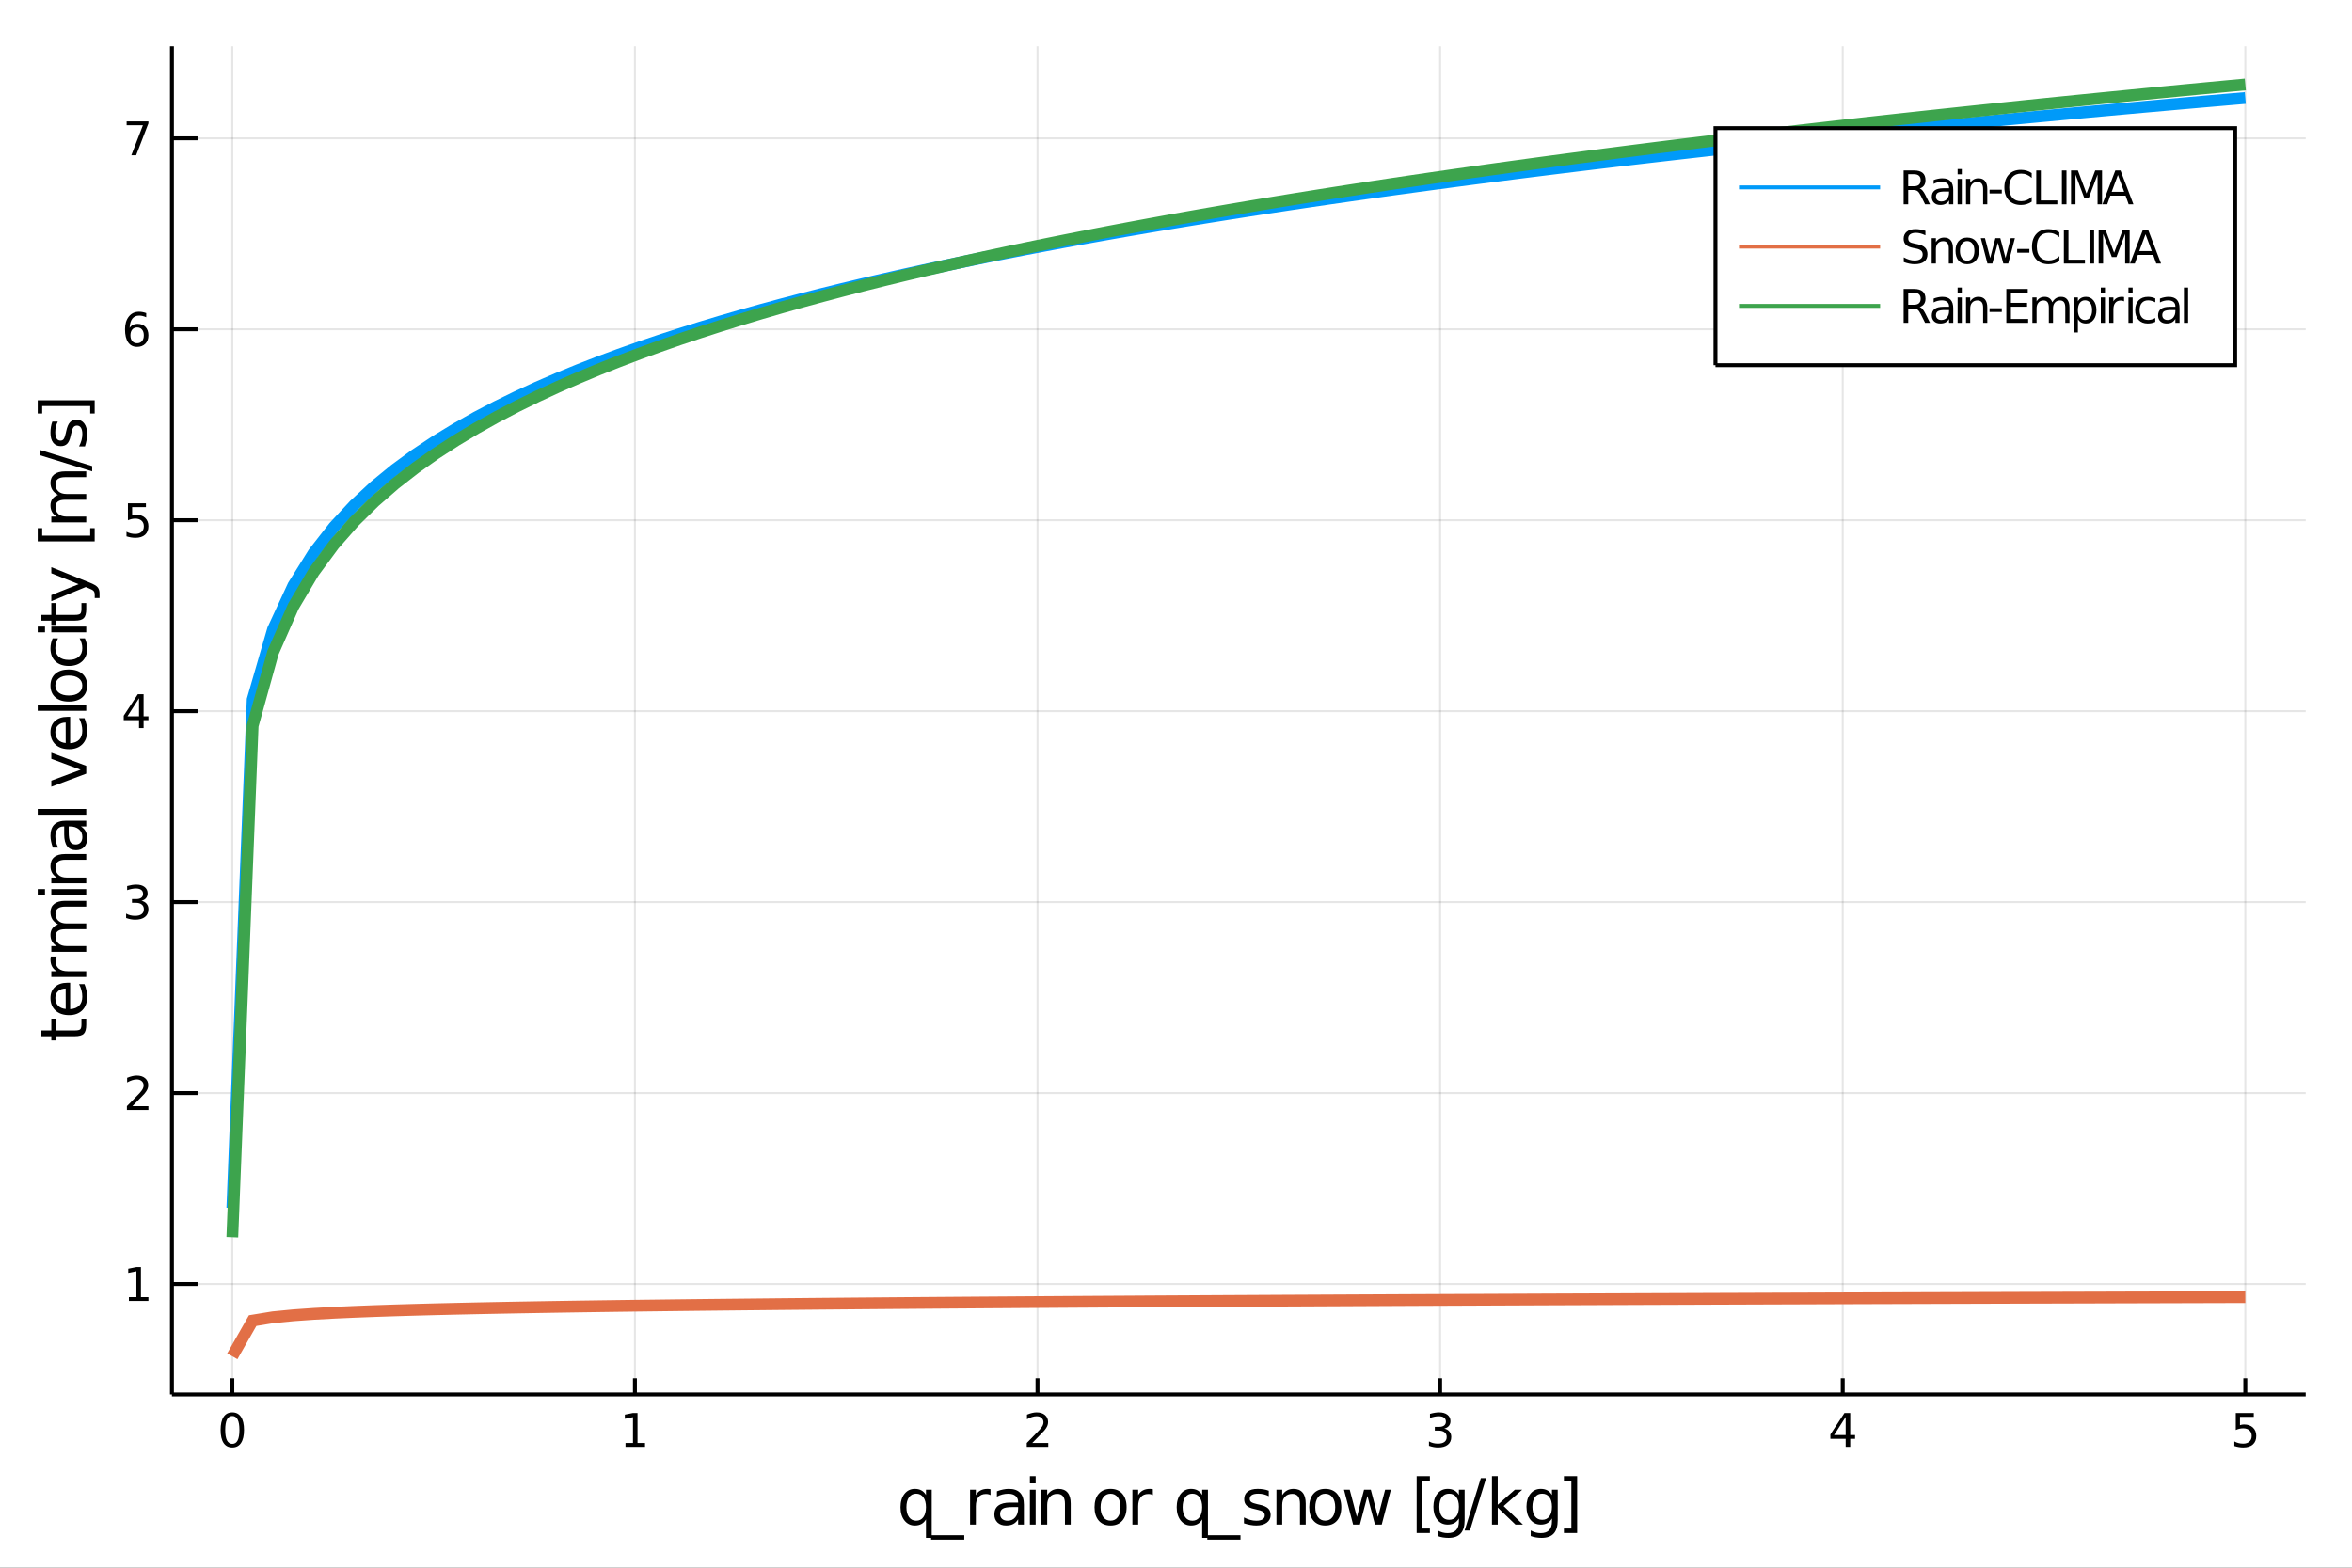 <?xml version="1.0" encoding="utf-8"?>
<svg xmlns="http://www.w3.org/2000/svg" xmlns:xlink="http://www.w3.org/1999/xlink" width="600" height="400" viewBox="0 0 2400 1600">
<rect x="0" y="0" width="2400" height="1600" fill="#333333" stroke="none"/>
<defs>
  <clipPath id="clip720">
    <rect x="0" y="0" width="2400" height="1600"/>
  </clipPath>
</defs>
<path clip-path="url(#clip720)" d="
M0 1600 L2400 1600 L2400 0 L0 0  Z
  " fill="#ffffff" fill-rule="evenodd" fill-opacity="1"/>
<defs>
  <clipPath id="clip721">
    <rect x="480" y="0" width="1681" height="1600"/>
  </clipPath>
</defs>
<path clip-path="url(#clip720)" d="
M175.445 1423.18 L2352.76 1423.18 L2352.76 47.244 L175.445 47.244  Z
  " fill="#ffffff" fill-rule="evenodd" fill-opacity="1"/>
<defs>
  <clipPath id="clip722">
    <rect x="175" y="47" width="2178" height="1377"/>
  </clipPath>
</defs>
<polyline clip-path="url(#clip722)" style="stroke:#000000; stroke-width:2; stroke-opacity:0.1; fill:none" points="
  237.063,1423.18 237.063,47.244 
  "/>
<polyline clip-path="url(#clip722)" style="stroke:#000000; stroke-width:2; stroke-opacity:0.1; fill:none" points="
  647.877,1423.18 647.877,47.244 
  "/>
<polyline clip-path="url(#clip722)" style="stroke:#000000; stroke-width:2; stroke-opacity:0.1; fill:none" points="
  1058.69,1423.18 1058.69,47.244 
  "/>
<polyline clip-path="url(#clip722)" style="stroke:#000000; stroke-width:2; stroke-opacity:0.1; fill:none" points="
  1469.51,1423.18 1469.51,47.244 
  "/>
<polyline clip-path="url(#clip722)" style="stroke:#000000; stroke-width:2; stroke-opacity:0.1; fill:none" points="
  1880.32,1423.18 1880.32,47.244 
  "/>
<polyline clip-path="url(#clip722)" style="stroke:#000000; stroke-width:2; stroke-opacity:0.1; fill:none" points="
  2291.13,1423.18 2291.13,47.244 
  "/>
<polyline clip-path="url(#clip722)" style="stroke:#000000; stroke-width:2; stroke-opacity:0.1; fill:none" points="
  175.445,1310.47 2352.76,1310.47 
  "/>
<polyline clip-path="url(#clip722)" style="stroke:#000000; stroke-width:2; stroke-opacity:0.1; fill:none" points="
  175.445,1115.59 2352.76,1115.59 
  "/>
<polyline clip-path="url(#clip722)" style="stroke:#000000; stroke-width:2; stroke-opacity:0.1; fill:none" points="
  175.445,920.705 2352.76,920.705 
  "/>
<polyline clip-path="url(#clip722)" style="stroke:#000000; stroke-width:2; stroke-opacity:0.1; fill:none" points="
  175.445,725.821 2352.76,725.821 
  "/>
<polyline clip-path="url(#clip722)" style="stroke:#000000; stroke-width:2; stroke-opacity:0.1; fill:none" points="
  175.445,530.937 2352.76,530.937 
  "/>
<polyline clip-path="url(#clip722)" style="stroke:#000000; stroke-width:2; stroke-opacity:0.1; fill:none" points="
  175.445,336.053 2352.76,336.053 
  "/>
<polyline clip-path="url(#clip722)" style="stroke:#000000; stroke-width:2; stroke-opacity:0.1; fill:none" points="
  175.445,141.169 2352.76,141.169 
  "/>
<polyline clip-path="url(#clip720)" style="stroke:#000000; stroke-width:4; stroke-opacity:1; fill:none" points="
  175.445,1423.18 2352.76,1423.18 
  "/>
<polyline clip-path="url(#clip720)" style="stroke:#000000; stroke-width:4; stroke-opacity:1; fill:none" points="
  175.445,1423.18 175.445,47.244 
  "/>
<polyline clip-path="url(#clip720)" style="stroke:#000000; stroke-width:4; stroke-opacity:1; fill:none" points="
  237.063,1423.18 237.063,1406.67 
  "/>
<polyline clip-path="url(#clip720)" style="stroke:#000000; stroke-width:4; stroke-opacity:1; fill:none" points="
  647.877,1423.18 647.877,1406.67 
  "/>
<polyline clip-path="url(#clip720)" style="stroke:#000000; stroke-width:4; stroke-opacity:1; fill:none" points="
  1058.69,1423.18 1058.69,1406.67 
  "/>
<polyline clip-path="url(#clip720)" style="stroke:#000000; stroke-width:4; stroke-opacity:1; fill:none" points="
  1469.51,1423.18 1469.51,1406.67 
  "/>
<polyline clip-path="url(#clip720)" style="stroke:#000000; stroke-width:4; stroke-opacity:1; fill:none" points="
  1880.32,1423.18 1880.32,1406.67 
  "/>
<polyline clip-path="url(#clip720)" style="stroke:#000000; stroke-width:4; stroke-opacity:1; fill:none" points="
  2291.13,1423.18 2291.13,1406.67 
  "/>
<polyline clip-path="url(#clip720)" style="stroke:#000000; stroke-width:4; stroke-opacity:1; fill:none" points="
  175.445,1310.47 201.573,1310.47 
  "/>
<polyline clip-path="url(#clip720)" style="stroke:#000000; stroke-width:4; stroke-opacity:1; fill:none" points="
  175.445,1115.59 201.573,1115.59 
  "/>
<polyline clip-path="url(#clip720)" style="stroke:#000000; stroke-width:4; stroke-opacity:1; fill:none" points="
  175.445,920.705 201.573,920.705 
  "/>
<polyline clip-path="url(#clip720)" style="stroke:#000000; stroke-width:4; stroke-opacity:1; fill:none" points="
  175.445,725.821 201.573,725.821 
  "/>
<polyline clip-path="url(#clip720)" style="stroke:#000000; stroke-width:4; stroke-opacity:1; fill:none" points="
  175.445,530.937 201.573,530.937 
  "/>
<polyline clip-path="url(#clip720)" style="stroke:#000000; stroke-width:4; stroke-opacity:1; fill:none" points="
  175.445,336.053 201.573,336.053 
  "/>
<polyline clip-path="url(#clip720)" style="stroke:#000000; stroke-width:4; stroke-opacity:1; fill:none" points="
  175.445,141.169 201.573,141.169 
  "/>
<path clip-path="url(#clip720)" d="M 0 0 M237.063 1445.17 Q233.452 1445.17 231.623 1448.74 Q229.818 1452.28 229.818 1459.41 Q229.818 1466.51 231.623 1470.08 Q233.452 1473.62 237.063 1473.62 Q240.697 1473.62 242.503 1470.08 Q244.332 1466.51 244.332 1459.41 Q244.332 1452.28 242.503 1448.74 Q240.697 1445.17 237.063 1445.17 M237.063 1441.47 Q242.873 1441.47 245.929 1446.07 Q249.007 1450.66 249.007 1459.41 Q249.007 1468.13 245.929 1472.74 Q242.873 1477.32 237.063 1477.32 Q231.253 1477.32 228.174 1472.74 Q225.119 1468.13 225.119 1459.41 Q225.119 1450.66 228.174 1446.07 Q231.253 1441.47 237.063 1441.47 Z" fill="#000000" fill-rule="evenodd" fill-opacity="1" /><path clip-path="url(#clip720)" d="M 0 0 M638.259 1472.72 L645.898 1472.72 L645.898 1446.35 L637.588 1448.02 L637.588 1443.76 L645.852 1442.09 L650.528 1442.09 L650.528 1472.72 L658.167 1472.72 L658.167 1476.65 L638.259 1476.65 L638.259 1472.72 Z" fill="#000000" fill-rule="evenodd" fill-opacity="1" /><path clip-path="url(#clip720)" d="M 0 0 M1053.34 1472.72 L1069.66 1472.72 L1069.66 1476.65 L1047.72 1476.65 L1047.72 1472.72 Q1050.38 1469.96 1054.96 1465.33 Q1059.57 1460.68 1060.75 1459.34 Q1063 1456.81 1063.88 1455.08 Q1064.78 1453.32 1064.78 1451.63 Q1064.78 1448.87 1062.83 1447.14 Q1060.91 1445.4 1057.81 1445.4 Q1055.61 1445.4 1053.16 1446.17 Q1050.73 1446.93 1047.95 1448.48 L1047.95 1443.76 Q1050.77 1442.62 1053.23 1442.05 Q1055.68 1441.47 1057.72 1441.47 Q1063.09 1441.47 1066.28 1444.15 Q1069.48 1446.84 1069.48 1451.33 Q1069.48 1453.46 1068.67 1455.38 Q1067.88 1457.28 1065.77 1459.87 Q1065.2 1460.54 1062.09 1463.76 Q1058.99 1466.95 1053.34 1472.72 Z" fill="#000000" fill-rule="evenodd" fill-opacity="1" /><path clip-path="url(#clip720)" d="M 0 0 M1473.75 1458.02 Q1477.11 1458.74 1478.98 1461 Q1480.88 1463.27 1480.88 1466.61 Q1480.88 1471.72 1477.36 1474.52 Q1473.85 1477.32 1467.36 1477.32 Q1465.19 1477.32 1462.87 1476.88 Q1460.58 1476.47 1458.13 1475.61 L1458.13 1471.1 Q1460.07 1472.23 1462.39 1472.81 Q1464.7 1473.39 1467.23 1473.39 Q1471.62 1473.39 1473.92 1471.65 Q1476.23 1469.92 1476.23 1466.61 Q1476.23 1463.55 1474.08 1461.84 Q1471.95 1460.1 1468.13 1460.1 L1464.1 1460.1 L1464.1 1456.26 L1468.31 1456.26 Q1471.76 1456.26 1473.59 1454.89 Q1475.42 1453.5 1475.42 1450.91 Q1475.42 1448.25 1473.52 1446.84 Q1471.65 1445.4 1468.13 1445.4 Q1466.21 1445.4 1464.01 1445.82 Q1461.81 1446.24 1459.17 1447.11 L1459.17 1442.95 Q1461.83 1442.21 1464.15 1441.84 Q1466.48 1441.47 1468.54 1441.47 Q1473.87 1441.47 1476.97 1443.9 Q1480.07 1446.3 1480.07 1450.43 Q1480.07 1453.3 1478.43 1455.29 Q1476.79 1457.25 1473.75 1458.02 Z" fill="#000000" fill-rule="evenodd" fill-opacity="1" /><path clip-path="url(#clip720)" d="M 0 0 M1883.33 1446.17 L1871.52 1464.61 L1883.33 1464.61 L1883.33 1446.17 M1882.1 1442.09 L1887.98 1442.09 L1887.98 1464.61 L1892.91 1464.61 L1892.91 1468.5 L1887.98 1468.5 L1887.98 1476.65 L1883.33 1476.65 L1883.33 1468.5 L1867.73 1468.5 L1867.73 1463.99 L1882.1 1442.09 Z" fill="#000000" fill-rule="evenodd" fill-opacity="1" /><path clip-path="url(#clip720)" d="M 0 0 M2281.41 1442.09 L2299.77 1442.09 L2299.77 1446.03 L2285.69 1446.03 L2285.69 1454.5 Q2286.71 1454.15 2287.73 1453.99 Q2288.75 1453.8 2289.77 1453.8 Q2295.56 1453.8 2298.93 1456.98 Q2302.31 1460.15 2302.31 1465.56 Q2302.31 1471.14 2298.84 1474.24 Q2295.37 1477.32 2289.05 1477.32 Q2286.87 1477.32 2284.61 1476.95 Q2282.36 1476.58 2279.95 1475.84 L2279.95 1471.14 Q2282.04 1472.28 2284.26 1472.83 Q2286.48 1473.39 2288.96 1473.39 Q2292.96 1473.39 2295.3 1471.28 Q2297.64 1469.18 2297.64 1465.56 Q2297.64 1461.95 2295.3 1459.85 Q2292.96 1457.74 2288.96 1457.74 Q2287.08 1457.74 2285.21 1458.16 Q2283.36 1458.57 2281.41 1459.45 L2281.41 1442.09 Z" fill="#000000" fill-rule="evenodd" fill-opacity="1" /><path clip-path="url(#clip720)" d="M 0 0 M131.538 1323.82 L139.177 1323.82 L139.177 1297.45 L130.867 1299.12 L130.867 1294.86 L139.13 1293.19 L143.806 1293.19 L143.806 1323.82 L151.445 1323.82 L151.445 1327.75 L131.538 1327.75 L131.538 1323.82 Z" fill="#000000" fill-rule="evenodd" fill-opacity="1" /><path clip-path="url(#clip720)" d="M 0 0 M135.126 1128.93 L151.445 1128.93 L151.445 1132.87 L129.501 1132.87 L129.501 1128.93 Q132.163 1126.18 136.746 1121.55 Q141.353 1116.9 142.533 1115.55 Q144.779 1113.03 145.658 1111.29 Q146.561 1109.54 146.561 1107.85 Q146.561 1105.09 144.617 1103.35 Q142.695 1101.62 139.593 1101.62 Q137.394 1101.62 134.941 1102.38 Q132.51 1103.15 129.732 1104.7 L129.732 1099.98 Q132.556 1098.84 135.01 1098.26 Q137.464 1097.68 139.501 1097.68 Q144.871 1097.68 148.066 1100.37 Q151.26 1103.05 151.26 1107.54 Q151.26 1109.67 150.45 1111.6 Q149.663 1113.49 147.556 1116.09 Q146.978 1116.76 143.876 1119.97 Q140.774 1123.17 135.126 1128.93 Z" fill="#000000" fill-rule="evenodd" fill-opacity="1" /><path clip-path="url(#clip720)" d="M 0 0 M144.316 919.35 Q147.672 920.068 149.547 922.336 Q151.445 924.605 151.445 927.938 Q151.445 933.054 147.927 935.855 Q144.408 938.656 137.927 938.656 Q135.751 938.656 133.436 938.216 Q131.144 937.799 128.691 936.943 L128.691 932.429 Q130.635 933.563 132.95 934.142 Q135.265 934.721 137.788 934.721 Q142.186 934.721 144.478 932.985 Q146.792 931.248 146.792 927.938 Q146.792 924.883 144.64 923.17 Q142.51 921.434 138.691 921.434 L134.663 921.434 L134.663 917.591 L138.876 917.591 Q142.325 917.591 144.154 916.225 Q145.982 914.836 145.982 912.244 Q145.982 909.582 144.084 908.17 Q142.209 906.735 138.691 906.735 Q136.769 906.735 134.57 907.151 Q132.371 907.568 129.732 908.448 L129.732 904.281 Q132.394 903.54 134.709 903.17 Q137.047 902.8 139.107 902.8 Q144.431 902.8 147.533 905.23 Q150.635 907.637 150.635 911.758 Q150.635 914.628 148.992 916.619 Q147.348 918.586 144.316 919.35 Z" fill="#000000" fill-rule="evenodd" fill-opacity="1" /><path clip-path="url(#clip720)" d="M 0 0 M141.862 712.615 L130.056 731.064 L141.862 731.064 L141.862 712.615 M140.635 708.541 L146.515 708.541 L146.515 731.064 L151.445 731.064 L151.445 734.952 L146.515 734.952 L146.515 743.101 L141.862 743.101 L141.862 734.952 L126.26 734.952 L126.26 730.439 L140.635 708.541 Z" fill="#000000" fill-rule="evenodd" fill-opacity="1" /><path clip-path="url(#clip720)" d="M 0 0 M130.543 513.657 L148.899 513.657 L148.899 517.592 L134.825 517.592 L134.825 526.064 Q135.843 525.717 136.862 525.555 Q137.88 525.37 138.899 525.37 Q144.686 525.37 148.066 528.541 Q151.445 531.712 151.445 537.129 Q151.445 542.707 147.973 545.809 Q144.501 548.888 138.181 548.888 Q136.005 548.888 133.737 548.518 Q131.492 548.147 129.084 547.406 L129.084 542.707 Q131.168 543.842 133.39 544.397 Q135.612 544.953 138.089 544.953 Q142.093 544.953 144.431 542.846 Q146.769 540.74 146.769 537.129 Q146.769 533.518 144.431 531.411 Q142.093 529.305 138.089 529.305 Q136.214 529.305 134.339 529.721 Q132.487 530.138 130.543 531.018 L130.543 513.657 Z" fill="#000000" fill-rule="evenodd" fill-opacity="1" /><path clip-path="url(#clip720)" d="M 0 0 M139.917 334.189 Q136.769 334.189 134.918 336.342 Q133.089 338.495 133.089 342.245 Q133.089 345.972 134.918 348.148 Q136.769 350.3 139.917 350.3 Q143.066 350.3 144.894 348.148 Q146.746 345.972 146.746 342.245 Q146.746 338.495 144.894 336.342 Q143.066 334.189 139.917 334.189 M149.2 319.537 L149.2 323.796 Q147.441 322.962 145.635 322.523 Q143.853 322.083 142.093 322.083 Q137.464 322.083 135.01 325.208 Q132.58 328.333 132.232 334.652 Q133.598 332.638 135.658 331.574 Q137.718 330.486 140.195 330.486 Q145.404 330.486 148.413 333.657 Q151.445 336.805 151.445 342.245 Q151.445 347.569 148.297 350.786 Q145.149 354.004 139.917 354.004 Q133.922 354.004 130.751 349.421 Q127.58 344.814 127.58 336.087 Q127.58 327.893 131.468 323.032 Q135.357 318.148 141.908 318.148 Q143.667 318.148 145.45 318.495 Q147.255 318.842 149.2 319.537 Z" fill="#000000" fill-rule="evenodd" fill-opacity="1" /><path clip-path="url(#clip720)" d="M 0 0 M129.223 123.889 L151.445 123.889 L151.445 125.879 L138.899 158.449 L134.015 158.449 L145.82 127.824 L129.223 127.824 L129.223 123.889 Z" fill="#000000" fill-rule="evenodd" fill-opacity="1" /><path clip-path="url(#clip720)" d="M 0 0 M924.92 1538.25 Q924.92 1544.71 927.562 1548.4 Q930.235 1552.07 934.882 1552.07 Q939.529 1552.07 942.203 1548.4 Q944.876 1544.71 944.876 1538.25 Q944.876 1531.79 942.203 1528.13 Q939.529 1524.44 934.882 1524.44 Q930.235 1524.44 927.562 1528.13 Q924.92 1531.79 924.92 1538.25 M944.876 1550.7 Q943.03 1553.88 940.197 1555.44 Q937.397 1556.97 933.45 1556.97 Q926.989 1556.97 922.915 1551.81 Q918.872 1546.65 918.872 1538.25 Q918.872 1529.85 922.915 1524.69 Q926.989 1519.54 933.45 1519.54 Q937.397 1519.54 940.197 1521.1 Q943.03 1522.62 944.876 1525.81 L944.876 1520.4 L950.733 1520.4 L950.733 1569.6 L944.876 1569.6 L944.876 1550.7 Z" fill="#000000" fill-rule="evenodd" fill-opacity="1" /><path clip-path="url(#clip720)" d="M 0 0 M983.962 1566.87 L983.962 1571.42 L950.096 1571.42 L950.096 1566.87 L983.962 1566.87 Z" fill="#000000" fill-rule="evenodd" fill-opacity="1" /><path clip-path="url(#clip720)" d="M 0 0 M1010.76 1525.87 Q1009.77 1525.3 1008.6 1525.04 Q1007.45 1524.76 1006.05 1524.76 Q1001.09 1524.76 998.412 1528 Q995.77 1531.22 995.77 1537.27 L995.77 1556.04 L989.882 1556.04 L989.882 1520.4 L995.77 1520.4 L995.77 1525.93 Q997.616 1522.69 1000.58 1521.13 Q1003.54 1519.54 1007.77 1519.54 Q1008.37 1519.54 1009.11 1519.63 Q1009.84 1519.7 1010.73 1519.85 L1010.76 1525.87 Z" fill="#000000" fill-rule="evenodd" fill-opacity="1" /><path clip-path="url(#clip720)" d="M 0 0 M1033.1 1538.12 Q1026.01 1538.12 1023.27 1539.75 Q1020.53 1541.37 1020.53 1545.29 Q1020.53 1548.4 1022.57 1550.25 Q1024.64 1552.07 1028.17 1552.07 Q1033.04 1552.07 1035.97 1548.63 Q1038.93 1545.16 1038.93 1539.43 L1038.93 1538.12 L1033.1 1538.12 M1044.79 1535.71 L1044.79 1556.04 L1038.93 1556.04 L1038.93 1550.63 Q1036.92 1553.88 1033.93 1555.44 Q1030.94 1556.97 1026.61 1556.97 Q1021.14 1556.97 1017.89 1553.91 Q1014.68 1550.82 1014.68 1545.67 Q1014.68 1539.65 1018.69 1536.6 Q1022.73 1533.54 1030.72 1533.54 L1038.93 1533.54 L1038.93 1532.97 Q1038.93 1528.93 1036.26 1526.73 Q1033.61 1524.5 1028.81 1524.5 Q1025.75 1524.5 1022.86 1525.23 Q1019.96 1525.97 1017.29 1527.43 L1017.29 1522.02 Q1020.5 1520.78 1023.52 1520.17 Q1026.55 1519.54 1029.41 1519.54 Q1037.15 1519.54 1040.97 1523.55 Q1044.79 1527.56 1044.79 1535.71 Z" fill="#000000" fill-rule="evenodd" fill-opacity="1" /><path clip-path="url(#clip720)" d="M 0 0 M1050.93 1520.4 L1056.79 1520.4 L1056.79 1556.04 L1050.93 1556.04 L1050.93 1520.4 M1050.93 1506.52 L1056.79 1506.52 L1056.79 1513.93 L1050.93 1513.93 L1050.93 1506.52 Z" fill="#000000" fill-rule="evenodd" fill-opacity="1" /><path clip-path="url(#clip720)" d="M 0 0 M1092.56 1534.53 L1092.56 1556.04 L1086.7 1556.04 L1086.7 1534.72 Q1086.7 1529.66 1084.73 1527.14 Q1082.76 1524.63 1078.81 1524.63 Q1074.07 1524.63 1071.33 1527.65 Q1068.59 1530.68 1068.59 1535.9 L1068.59 1556.04 L1062.71 1556.04 L1062.71 1520.4 L1068.59 1520.4 L1068.59 1525.93 Q1070.69 1522.72 1073.53 1521.13 Q1076.39 1519.54 1080.12 1519.54 Q1086.26 1519.54 1089.41 1523.36 Q1092.56 1527.14 1092.56 1534.53 Z" fill="#000000" fill-rule="evenodd" fill-opacity="1" /><path clip-path="url(#clip720)" d="M 0 0 M1133.24 1524.5 Q1128.53 1524.5 1125.79 1528.19 Q1123.05 1531.85 1123.05 1538.25 Q1123.05 1544.65 1125.76 1548.34 Q1128.5 1552 1133.24 1552 Q1137.92 1552 1140.65 1548.31 Q1143.39 1544.62 1143.39 1538.25 Q1143.39 1531.92 1140.65 1528.23 Q1137.92 1524.5 1133.24 1524.5 M1133.24 1519.54 Q1140.88 1519.54 1145.24 1524.5 Q1149.6 1529.47 1149.6 1538.25 Q1149.6 1547 1145.24 1552 Q1140.88 1556.97 1133.24 1556.97 Q1125.57 1556.97 1121.21 1552 Q1116.88 1547 1116.88 1538.25 Q1116.88 1529.47 1121.21 1524.5 Q1125.57 1519.54 1133.24 1519.54 Z" fill="#000000" fill-rule="evenodd" fill-opacity="1" /><path clip-path="url(#clip720)" d="M 0 0 M1176.4 1525.87 Q1175.41 1525.3 1174.23 1525.04 Q1173.09 1524.76 1171.69 1524.76 Q1166.72 1524.76 1164.05 1528 Q1161.41 1531.22 1161.41 1537.27 L1161.41 1556.04 L1155.52 1556.04 L1155.52 1520.4 L1161.41 1520.4 L1161.41 1525.93 Q1163.25 1522.69 1166.21 1521.13 Q1169.17 1519.54 1173.41 1519.54 Q1174.01 1519.54 1174.74 1519.63 Q1175.47 1519.7 1176.37 1519.85 L1176.4 1525.87 Z" fill="#000000" fill-rule="evenodd" fill-opacity="1" /><path clip-path="url(#clip720)" d="M 0 0 M1206.76 1538.25 Q1206.76 1544.71 1209.4 1548.4 Q1212.08 1552.07 1216.72 1552.07 Q1221.37 1552.07 1224.04 1548.4 Q1226.72 1544.71 1226.72 1538.25 Q1226.72 1531.79 1224.04 1528.13 Q1221.37 1524.44 1216.72 1524.44 Q1212.08 1524.44 1209.4 1528.13 Q1206.76 1531.79 1206.76 1538.25 M1226.72 1550.7 Q1224.87 1553.88 1222.04 1555.44 Q1219.24 1556.97 1215.29 1556.97 Q1208.83 1556.97 1204.76 1551.81 Q1200.71 1546.65 1200.71 1538.25 Q1200.71 1529.85 1204.76 1524.69 Q1208.83 1519.54 1215.29 1519.54 Q1219.24 1519.54 1222.04 1521.1 Q1224.87 1522.62 1226.72 1525.81 L1226.72 1520.4 L1232.57 1520.4 L1232.57 1569.6 L1226.72 1569.6 L1226.72 1550.7 Z" fill="#000000" fill-rule="evenodd" fill-opacity="1" /><path clip-path="url(#clip720)" d="M 0 0 M1265.8 1566.87 L1265.8 1571.42 L1231.94 1571.42 L1231.94 1566.87 L1265.8 1566.87 Z" fill="#000000" fill-rule="evenodd" fill-opacity="1" /><path clip-path="url(#clip720)" d="M 0 0 M1294.67 1521.45 L1294.67 1526.98 Q1292.19 1525.71 1289.52 1525.07 Q1286.84 1524.44 1283.98 1524.44 Q1279.62 1524.44 1277.42 1525.77 Q1275.26 1527.11 1275.26 1529.79 Q1275.26 1531.82 1276.82 1533 Q1278.38 1534.15 1283.09 1535.2 L1285.09 1535.64 Q1291.33 1536.98 1293.94 1539.43 Q1296.58 1541.85 1296.58 1546.21 Q1296.58 1551.17 1292.63 1554.07 Q1288.72 1556.97 1281.84 1556.97 Q1278.98 1556.97 1275.86 1556.39 Q1272.77 1555.85 1269.34 1554.74 L1269.34 1548.69 Q1272.58 1550.38 1275.73 1551.24 Q1278.88 1552.07 1281.97 1552.07 Q1286.11 1552.07 1288.34 1550.66 Q1290.57 1549.23 1290.57 1546.65 Q1290.57 1544.27 1288.94 1542.99 Q1287.35 1541.72 1281.91 1540.54 L1279.87 1540.07 Q1274.43 1538.92 1272.01 1536.56 Q1269.59 1534.18 1269.59 1530.04 Q1269.59 1525.01 1273.16 1522.27 Q1276.72 1519.54 1283.28 1519.54 Q1286.52 1519.54 1289.39 1520.01 Q1292.25 1520.49 1294.67 1521.45 Z" fill="#000000" fill-rule="evenodd" fill-opacity="1" /><path clip-path="url(#clip720)" d="M 0 0 M1332.36 1534.53 L1332.36 1556.04 L1326.5 1556.04 L1326.5 1534.72 Q1326.5 1529.66 1324.53 1527.14 Q1322.55 1524.63 1318.61 1524.63 Q1313.86 1524.63 1311.13 1527.65 Q1308.39 1530.68 1308.39 1535.9 L1308.39 1556.04 L1302.5 1556.04 L1302.5 1520.4 L1308.39 1520.4 L1308.39 1525.93 Q1310.49 1522.72 1313.32 1521.13 Q1316.19 1519.54 1319.91 1519.54 Q1326.05 1519.54 1329.21 1523.36 Q1332.36 1527.14 1332.36 1534.53 Z" fill="#000000" fill-rule="evenodd" fill-opacity="1" /><path clip-path="url(#clip720)" d="M 0 0 M1352.31 1524.5 Q1347.6 1524.5 1344.87 1528.19 Q1342.13 1531.85 1342.13 1538.25 Q1342.13 1544.65 1344.83 1548.34 Q1347.57 1552 1352.31 1552 Q1356.99 1552 1359.73 1548.31 Q1362.47 1544.62 1362.47 1538.25 Q1362.47 1531.92 1359.73 1528.23 Q1356.99 1524.5 1352.31 1524.5 M1352.31 1519.54 Q1359.95 1519.54 1364.31 1524.5 Q1368.67 1529.47 1368.67 1538.25 Q1368.67 1547 1364.31 1552 Q1359.95 1556.97 1352.31 1556.97 Q1344.64 1556.97 1340.28 1552 Q1335.95 1547 1335.95 1538.25 Q1335.95 1529.47 1340.28 1524.5 Q1344.64 1519.54 1352.31 1519.54 Z" fill="#000000" fill-rule="evenodd" fill-opacity="1" /><path clip-path="url(#clip720)" d="M 0 0 M1371.41 1520.4 L1377.27 1520.4 L1384.59 1548.21 L1391.88 1520.4 L1398.78 1520.4 L1406.1 1548.21 L1413.39 1520.4 L1419.25 1520.4 L1409.92 1556.04 L1403.02 1556.04 L1395.35 1526.83 L1387.64 1556.04 L1380.74 1556.04 L1371.41 1520.4 Z" fill="#000000" fill-rule="evenodd" fill-opacity="1" /><path clip-path="url(#clip720)" d="M 0 0 M1445.57 1506.52 L1459.07 1506.52 L1459.07 1511.07 L1451.43 1511.07 L1451.43 1560.09 L1459.07 1560.09 L1459.07 1564.64 L1445.57 1564.64 L1445.57 1506.52 Z" fill="#000000" fill-rule="evenodd" fill-opacity="1" /><path clip-path="url(#clip720)" d="M 0 0 M1488.67 1537.81 Q1488.67 1531.44 1486.03 1527.94 Q1483.42 1524.44 1478.67 1524.44 Q1473.96 1524.44 1471.32 1527.94 Q1468.71 1531.44 1468.71 1537.81 Q1468.71 1544.14 1471.32 1547.64 Q1473.96 1551.14 1478.67 1551.14 Q1483.42 1551.14 1486.03 1547.64 Q1488.67 1544.14 1488.67 1537.81 M1494.52 1551.62 Q1494.52 1560.72 1490.48 1565.15 Q1486.44 1569.6 1478.1 1569.6 Q1475.01 1569.6 1472.28 1569.13 Q1469.54 1568.68 1466.96 1567.72 L1466.96 1562.03 Q1469.54 1563.43 1472.05 1564.1 Q1474.57 1564.76 1477.18 1564.76 Q1482.94 1564.76 1485.8 1561.74 Q1488.67 1558.75 1488.67 1552.67 L1488.67 1549.77 Q1486.85 1552.92 1484.02 1554.48 Q1481.19 1556.04 1477.24 1556.04 Q1470.68 1556.04 1466.67 1551.05 Q1462.66 1546.05 1462.66 1537.81 Q1462.66 1529.53 1466.67 1524.53 Q1470.68 1519.54 1477.24 1519.54 Q1481.19 1519.54 1484.02 1521.1 Q1486.85 1522.66 1488.67 1525.81 L1488.67 1520.4 L1494.52 1520.4 L1494.52 1551.62 Z" fill="#000000" fill-rule="evenodd" fill-opacity="1" /><path clip-path="url(#clip720)" d="M 0 0 M1511.07 1508.52 L1516.48 1508.52 L1499.93 1562.09 L1494.52 1562.09 L1511.07 1508.52 Z" fill="#000000" fill-rule="evenodd" fill-opacity="1" /><path clip-path="url(#clip720)" d="M 0 0 M1522.41 1506.52 L1528.29 1506.52 L1528.29 1535.77 L1545.77 1520.4 L1553.25 1520.4 L1534.34 1537.07 L1554.04 1556.04 L1546.4 1556.04 L1528.29 1538.63 L1528.29 1556.04 L1522.41 1556.04 L1522.41 1506.52 Z" fill="#000000" fill-rule="evenodd" fill-opacity="1" /><path clip-path="url(#clip720)" d="M 0 0 M1583.64 1537.81 Q1583.64 1531.44 1581 1527.94 Q1578.39 1524.44 1573.65 1524.44 Q1568.94 1524.44 1566.3 1527.94 Q1563.69 1531.44 1563.69 1537.81 Q1563.69 1544.14 1566.3 1547.64 Q1568.94 1551.14 1573.65 1551.14 Q1578.39 1551.14 1581 1547.64 Q1583.64 1544.14 1583.64 1537.81 M1589.5 1551.62 Q1589.5 1560.72 1585.46 1565.15 Q1581.42 1569.6 1573.08 1569.6 Q1569.99 1569.6 1567.25 1569.13 Q1564.51 1568.68 1561.94 1567.72 L1561.94 1562.03 Q1564.51 1563.43 1567.03 1564.1 Q1569.54 1564.76 1572.15 1564.76 Q1577.91 1564.76 1580.78 1561.74 Q1583.64 1558.75 1583.64 1552.67 L1583.64 1549.77 Q1581.83 1552.92 1579 1554.48 Q1576.16 1556.04 1572.22 1556.04 Q1565.66 1556.04 1561.65 1551.05 Q1557.64 1546.05 1557.64 1537.81 Q1557.64 1529.53 1561.65 1524.53 Q1565.66 1519.54 1572.22 1519.54 Q1576.16 1519.54 1579 1521.1 Q1581.83 1522.66 1583.64 1525.81 L1583.64 1520.4 L1589.5 1520.4 L1589.5 1551.62 Z" fill="#000000" fill-rule="evenodd" fill-opacity="1" /><path clip-path="url(#clip720)" d="M 0 0 M1609.33 1506.52 L1609.33 1564.64 L1595.83 1564.64 L1595.83 1560.09 L1603.44 1560.09 L1603.44 1511.07 L1595.83 1511.07 L1595.83 1506.52 L1609.33 1506.52 Z" fill="#000000" fill-rule="evenodd" fill-opacity="1" /><path clip-path="url(#clip720)" d="M 0 0 M42.235 1051.71 L52.356 1051.71 L52.356 1039.65 L56.908 1039.65 L56.908 1051.71 L76.259 1051.71 Q80.62 1051.71 81.861 1050.54 Q83.103 1049.33 83.103 1045.67 L83.103 1039.65 L88.004 1039.65 L88.004 1045.67 Q88.004 1052.45 85.49 1055.03 Q82.943 1057.6 76.259 1057.6 L56.908 1057.6 L56.908 1061.9 L52.356 1061.9 L52.356 1057.6 L42.235 1057.6 L42.235 1051.71 Z" fill="#000000" fill-rule="evenodd" fill-opacity="1" /><path clip-path="url(#clip720)" d="M 0 0 M68.716 1003.02 L71.581 1003.02 L71.581 1029.94 Q77.628 1029.56 80.811 1026.32 Q83.962 1023.04 83.962 1017.21 Q83.962 1013.84 83.134 1010.69 Q82.307 1007.51 80.652 1004.39 L86.19 1004.39 Q87.527 1007.54 88.227 1010.85 Q88.927 1014.16 88.927 1017.56 Q88.927 1026.09 83.962 1031.09 Q78.997 1036.06 70.53 1036.06 Q61.777 1036.06 56.653 1031.34 Q51.497 1026.6 51.497 1018.58 Q51.497 1011.39 56.144 1007.22 Q60.759 1003.02 68.716 1003.02 M66.997 1008.87 Q62.191 1008.94 59.327 1011.58 Q56.462 1014.19 56.462 1018.52 Q56.462 1023.42 59.231 1026.38 Q62 1029.31 67.029 1029.75 L66.997 1008.87 Z" fill="#000000" fill-rule="evenodd" fill-opacity="1" /><path clip-path="url(#clip720)" d="M 0 0 M57.831 976.218 Q57.258 977.204 57.003 978.382 Q56.717 979.528 56.717 980.928 Q56.717 985.893 59.963 988.567 Q63.178 991.209 69.225 991.209 L88.004 991.209 L88.004 997.097 L52.356 997.097 L52.356 991.209 L57.894 991.209 Q54.648 989.363 53.088 986.403 Q51.497 983.443 51.497 979.21 Q51.497 978.605 51.592 977.873 Q51.656 977.141 51.815 976.249 L57.831 976.218 Z" fill="#000000" fill-rule="evenodd" fill-opacity="1" /><path clip-path="url(#clip720)" d="M 0 0 M59.199 943.466 Q55.253 941.27 53.375 938.214 Q51.497 935.159 51.497 931.021 Q51.497 925.451 55.412 922.427 Q59.295 919.404 66.488 919.404 L88.004 919.404 L88.004 925.292 L66.679 925.292 Q61.555 925.292 59.072 927.106 Q56.589 928.92 56.589 932.644 Q56.589 937.196 59.613 939.838 Q62.637 942.479 67.857 942.479 L88.004 942.479 L88.004 948.368 L66.679 948.368 Q61.523 948.368 59.072 950.182 Q56.589 951.996 56.589 955.784 Q56.589 960.272 59.645 962.913 Q62.669 965.555 67.857 965.555 L88.004 965.555 L88.004 971.443 L52.356 971.443 L52.356 965.555 L57.894 965.555 Q54.616 963.55 53.056 960.749 Q51.497 957.948 51.497 954.097 Q51.497 950.214 53.47 947.508 Q55.444 944.771 59.199 943.466 Z" fill="#000000" fill-rule="evenodd" fill-opacity="1" /><path clip-path="url(#clip720)" d="M 0 0 M52.356 913.261 L52.356 907.404 L88.004 907.404 L88.004 913.261 L52.356 913.261 M38.479 913.261 L38.479 907.404 L45.895 907.404 L45.895 913.261 L38.479 913.261 Z" fill="#000000" fill-rule="evenodd" fill-opacity="1" /><path clip-path="url(#clip720)" d="M 0 0 M66.488 871.629 L88.004 871.629 L88.004 877.486 L66.679 877.486 Q61.618 877.486 59.104 879.459 Q56.589 881.432 56.589 885.379 Q56.589 890.121 59.613 892.859 Q62.637 895.596 67.857 895.596 L88.004 895.596 L88.004 901.484 L52.356 901.484 L52.356 895.596 L57.894 895.596 Q54.68 893.495 53.088 890.663 Q51.497 887.798 51.497 884.074 Q51.497 877.931 55.316 874.78 Q59.104 871.629 66.488 871.629 Z" fill="#000000" fill-rule="evenodd" fill-opacity="1" /><path clip-path="url(#clip720)" d="M 0 0 M70.085 849.285 Q70.085 856.383 71.708 859.12 Q73.331 861.858 77.246 861.858 Q80.365 861.858 82.211 859.821 Q84.026 857.752 84.026 854.219 Q84.026 849.349 80.588 846.421 Q77.119 843.461 71.39 843.461 L70.085 843.461 L70.085 849.285 M67.666 837.604 L88.004 837.604 L88.004 843.461 L82.593 843.461 Q85.84 845.466 87.399 848.458 Q88.927 851.45 88.927 855.778 Q88.927 861.253 85.872 864.499 Q82.784 867.714 77.628 867.714 Q71.612 867.714 68.557 863.704 Q65.501 859.662 65.501 851.673 L65.501 843.461 L64.928 843.461 Q60.886 843.461 58.69 846.134 Q56.462 848.776 56.462 853.582 Q56.462 856.638 57.194 859.534 Q57.926 862.431 59.39 865.104 L53.98 865.104 Q52.738 861.89 52.133 858.866 Q51.497 855.842 51.497 852.978 Q51.497 845.243 55.507 841.424 Q59.518 837.604 67.666 837.604 Z" fill="#000000" fill-rule="evenodd" fill-opacity="1" /><path clip-path="url(#clip720)" d="M 0 0 M38.479 831.461 L38.479 825.605 L88.004 825.605 L88.004 831.461 L38.479 831.461 Z" fill="#000000" fill-rule="evenodd" fill-opacity="1" /><path clip-path="url(#clip720)" d="M 0 0 M52.356 802.943 L52.356 796.737 L82.275 785.597 L52.356 774.457 L52.356 768.25 L88.004 781.618 L88.004 789.575 L52.356 802.943 Z" fill="#000000" fill-rule="evenodd" fill-opacity="1" /><path clip-path="url(#clip720)" d="M 0 0 M68.716 731.615 L71.581 731.615 L71.581 758.542 Q77.628 758.16 80.811 754.914 Q83.962 751.635 83.962 745.811 Q83.962 742.437 83.134 739.286 Q82.307 736.103 80.652 732.984 L86.19 732.984 Q87.527 736.135 88.227 739.445 Q88.927 742.755 88.927 746.161 Q88.927 754.691 83.962 759.688 Q78.997 764.653 70.53 764.653 Q61.777 764.653 56.653 759.943 Q51.497 755.2 51.497 747.179 Q51.497 739.986 56.144 735.817 Q60.759 731.615 68.716 731.615 M66.997 737.472 Q62.191 737.535 59.327 740.177 Q56.462 742.787 56.462 747.116 Q56.462 752.017 59.231 754.977 Q62 757.906 67.029 758.351 L66.997 737.472 Z" fill="#000000" fill-rule="evenodd" fill-opacity="1" /><path clip-path="url(#clip720)" d="M 0 0 M38.479 725.472 L38.479 719.616 L88.004 719.616 L88.004 725.472 L38.479 725.472 Z" fill="#000000" fill-rule="evenodd" fill-opacity="1" /><path clip-path="url(#clip720)" d="M 0 0 M56.462 699.659 Q56.462 704.37 60.154 707.107 Q63.815 709.845 70.212 709.845 Q76.609 709.845 80.302 707.139 Q83.962 704.402 83.962 699.659 Q83.962 694.981 80.27 692.243 Q76.578 689.506 70.212 689.506 Q63.878 689.506 60.186 692.243 Q56.462 694.981 56.462 699.659 M51.497 699.659 Q51.497 692.021 56.462 687.66 Q61.427 683.3 70.212 683.3 Q78.965 683.3 83.962 687.66 Q88.927 692.021 88.927 699.659 Q88.927 707.33 83.962 711.691 Q78.965 716.019 70.212 716.019 Q61.427 716.019 56.462 711.691 Q51.497 707.33 51.497 699.659 Z" fill="#000000" fill-rule="evenodd" fill-opacity="1" /><path clip-path="url(#clip720)" d="M 0 0 M53.725 651.503 L59.199 651.503 Q57.831 653.986 57.162 656.5 Q56.462 658.983 56.462 661.529 Q56.462 667.226 60.09 670.377 Q63.687 673.528 70.212 673.528 Q76.737 673.528 80.365 670.377 Q83.962 667.226 83.962 661.529 Q83.962 658.983 83.293 656.5 Q82.593 653.986 81.225 651.503 L86.635 651.503 Q87.781 653.954 88.354 656.595 Q88.927 659.205 88.927 662.165 Q88.927 670.218 83.866 674.961 Q78.806 679.703 70.212 679.703 Q61.491 679.703 56.494 674.929 Q51.497 670.123 51.497 661.784 Q51.497 659.078 52.07 656.5 Q52.611 653.922 53.725 651.503 Z" fill="#000000" fill-rule="evenodd" fill-opacity="1" /><path clip-path="url(#clip720)" d="M 0 0 M52.356 645.36 L52.356 639.504 L88.004 639.504 L88.004 645.36 L52.356 645.36 M38.479 645.36 L38.479 639.504 L45.895 639.504 L45.895 645.36 L38.479 645.36 Z" fill="#000000" fill-rule="evenodd" fill-opacity="1" /><path clip-path="url(#clip720)" d="M 0 0 M42.235 627.568 L52.356 627.568 L52.356 615.505 L56.908 615.505 L56.908 627.568 L76.259 627.568 Q80.62 627.568 81.861 626.39 Q83.103 625.181 83.103 621.52 L83.103 615.505 L88.004 615.505 L88.004 621.52 Q88.004 628.3 85.49 630.878 Q82.943 633.456 76.259 633.456 L56.908 633.456 L56.908 637.753 L52.356 637.753 L52.356 633.456 L42.235 633.456 L42.235 627.568 Z" fill="#000000" fill-rule="evenodd" fill-opacity="1" /><path clip-path="url(#clip720)" d="M 0 0 M91.314 594.53 Q97.68 597.012 99.622 599.368 Q101.563 601.723 101.563 605.67 L101.563 610.349 L96.662 610.349 L96.662 606.911 Q96.662 604.492 95.516 603.155 Q94.37 601.819 90.105 600.195 L87.431 599.145 L52.356 613.563 L52.356 607.357 L80.238 596.217 L52.356 585.077 L52.356 578.87 L91.314 594.53 Z" fill="#000000" fill-rule="evenodd" fill-opacity="1" /><path clip-path="url(#clip720)" d="M 0 0 M38.479 552.548 L38.479 539.053 L43.03 539.053 L43.03 546.692 L92.046 546.692 L92.046 539.053 L96.598 539.053 L96.598 552.548 L38.479 552.548 Z" fill="#000000" fill-rule="evenodd" fill-opacity="1" /><path clip-path="url(#clip720)" d="M 0 0 M59.199 505.155 Q55.253 502.959 53.375 499.904 Q51.497 496.848 51.497 492.71 Q51.497 487.14 55.412 484.117 Q59.295 481.093 66.488 481.093 L88.004 481.093 L88.004 486.981 L66.679 486.981 Q61.555 486.981 59.072 488.795 Q56.589 490.61 56.589 494.334 Q56.589 498.885 59.613 501.527 Q62.637 504.169 67.857 504.169 L88.004 504.169 L88.004 510.057 L66.679 510.057 Q61.523 510.057 59.072 511.871 Q56.589 513.685 56.589 517.473 Q56.589 521.961 59.645 524.603 Q62.669 527.244 67.857 527.244 L88.004 527.244 L88.004 533.133 L52.356 533.133 L52.356 527.244 L57.894 527.244 Q54.616 525.239 53.056 522.438 Q51.497 519.637 51.497 515.786 Q51.497 511.903 53.47 509.198 Q55.444 506.46 59.199 505.155 Z" fill="#000000" fill-rule="evenodd" fill-opacity="1" /><path clip-path="url(#clip720)" d="M 0 0 M40.484 464.542 L40.484 459.131 L94.052 475.682 L94.052 481.093 L40.484 464.542 Z" fill="#000000" fill-rule="evenodd" fill-opacity="1" /><path clip-path="url(#clip720)" d="M 0 0 M53.407 430.263 L58.945 430.263 Q57.672 432.745 57.035 435.419 Q56.398 438.093 56.398 440.957 Q56.398 445.318 57.735 447.514 Q59.072 449.678 61.746 449.678 Q63.783 449.678 64.96 448.119 Q66.106 446.559 67.156 441.848 L67.602 439.843 Q68.939 433.605 71.39 430.995 Q73.809 428.353 78.169 428.353 Q83.134 428.353 86.031 432.3 Q88.927 436.215 88.927 443.09 Q88.927 445.954 88.354 449.073 Q87.813 452.161 86.699 455.598 L80.652 455.598 Q82.339 452.352 83.198 449.201 Q84.026 446.05 84.026 442.962 Q84.026 438.825 82.625 436.597 Q81.193 434.369 78.615 434.369 Q76.228 434.369 74.954 435.992 Q73.681 437.583 72.504 443.026 L72.026 445.063 Q70.88 450.506 68.525 452.925 Q66.138 455.344 62 455.344 Q56.971 455.344 54.234 451.779 Q51.497 448.214 51.497 441.657 Q51.497 438.411 51.974 435.546 Q52.452 432.682 53.407 430.263 Z" fill="#000000" fill-rule="evenodd" fill-opacity="1" /><path clip-path="url(#clip720)" d="M 0 0 M38.479 408.524 L96.598 408.524 L96.598 422.019 L92.046 422.019 L92.046 414.412 L43.03 414.412 L43.03 422.019 L38.479 422.019 L38.479 408.524 Z" fill="#000000" fill-rule="evenodd" fill-opacity="1" /><polyline clip-path="url(#clip722)" style="stroke:#009af9; stroke-width:12; stroke-opacity:1; fill:none" points="
  237.067,1232.83 257.815,714.067 278.564,642.46 299.312,597.602 320.06,564.367 340.808,537.751 361.556,515.447 382.304,496.188 403.052,479.203 423.801,463.984 
  444.549,450.178 465.297,437.532 486.045,425.855 506.793,415 527.541,404.853 548.289,395.321 569.038,386.33 589.786,377.818 610.534,369.733 631.282,362.032 
  652.03,354.678 672.778,347.639 693.526,340.887 714.275,334.399 735.023,328.153 755.771,322.131 776.519,316.316 797.267,310.693 818.015,305.25 838.764,299.974 
  859.512,294.855 880.26,289.884 901.008,285.05 921.756,280.348 942.504,275.768 963.252,271.304 984.001,266.951 1004.75,262.703 1025.5,258.553 1046.24,254.498 
  1066.99,250.534 1087.74,246.654 1108.49,242.857 1129.24,239.138 1149.99,235.494 1170.73,231.922 1191.48,228.419 1212.23,224.982 1232.98,221.608 1253.73,218.295 
  1274.47,215.04 1295.22,211.842 1315.97,208.699 1336.72,205.608 1357.47,202.567 1378.22,199.576 1398.96,196.632 1419.71,193.733 1440.46,190.878 1461.21,188.067 
  1481.96,185.296 1502.7,182.566 1523.45,179.875 1544.2,177.221 1564.95,174.604 1585.7,172.022 1606.45,169.475 1627.19,166.962 1647.94,164.481 1668.69,162.032 
  1689.44,159.614 1710.19,157.225 1730.93,154.866 1751.68,152.536 1772.43,150.233 1793.18,147.958 1813.93,145.708 1834.67,143.485 1855.42,141.286 1876.17,139.113 
  1896.92,136.963 1917.67,134.836 1938.42,132.733 1959.16,130.651 1979.91,128.592 2000.66,126.554 2021.41,124.536 2042.16,122.539 2062.9,120.563 2083.65,118.605 
  2104.4,116.667 2125.15,114.748 2145.9,112.847 2166.65,110.964 2187.39,109.098 2208.14,107.25 2228.89,105.419 2249.64,103.604 2270.39,101.806 2291.13,100.024 
  
  "/>
<polyline clip-path="url(#clip722)" style="stroke:#e26f46; stroke-width:12; stroke-opacity:1; fill:none" points="
  237.067,1384.24 257.815,1347.81 278.564,1344.41 299.312,1342.39 320.06,1340.93 340.808,1339.8 361.556,1338.87 382.304,1338.07 403.052,1337.38 423.801,1336.77 
  444.549,1336.22 465.297,1335.73 486.045,1335.27 506.793,1334.85 527.541,1334.46 548.289,1334.1 569.038,1333.75 589.786,1333.43 610.534,1333.13 631.282,1332.84 
  652.03,1332.57 672.778,1332.31 693.526,1332.06 714.275,1331.82 735.023,1331.6 755.771,1331.38 776.519,1331.17 797.267,1330.96 818.015,1330.77 838.764,1330.58 
  859.512,1330.4 880.26,1330.22 901.008,1330.05 921.756,1329.88 942.504,1329.72 963.252,1329.56 984.001,1329.41 1004.75,1329.26 1025.5,1329.12 1046.24,1328.97 
  1066.99,1328.84 1087.74,1328.7 1108.49,1328.57 1129.24,1328.44 1149.99,1328.32 1170.73,1328.19 1191.48,1328.07 1212.23,1327.96 1232.98,1327.84 1253.73,1327.73 
  1274.47,1327.62 1295.22,1327.51 1315.97,1327.4 1336.72,1327.3 1357.47,1327.2 1378.22,1327.1 1398.96,1327 1419.71,1326.9 1440.46,1326.8 1461.21,1326.71 
  1481.96,1326.62 1502.7,1326.53 1523.45,1326.44 1544.2,1326.35 1564.95,1326.26 1585.7,1326.17 1606.45,1326.09 1627.19,1326.01 1647.94,1325.93 1668.69,1325.84 
  1689.44,1325.76 1710.19,1325.69 1730.93,1325.61 1751.68,1325.53 1772.43,1325.46 1793.18,1325.38 1813.93,1325.31 1834.67,1325.24 1855.42,1325.16 1876.17,1325.09 
  1896.92,1325.02 1917.67,1324.95 1938.42,1324.89 1959.16,1324.82 1979.91,1324.75 2000.66,1324.69 2021.41,1324.62 2042.16,1324.56 2062.9,1324.49 2083.65,1324.43 
  2104.4,1324.37 2125.15,1324.31 2145.9,1324.25 2166.65,1324.18 2187.39,1324.13 2208.14,1324.07 2228.89,1324.01 2249.64,1323.95 2270.39,1323.89 2291.13,1323.84 
  
  "/>
<polyline clip-path="url(#clip722)" style="stroke:#3da44d; stroke-width:12; stroke-opacity:1; fill:none" points="
  237.067,1262.72 257.815,740.758 278.564,666 299.312,618.922 320.06,583.927 340.808,555.833 361.556,532.244 382.304,511.843 403.052,493.825 423.801,477.661 
  444.549,462.983 465.297,449.525 486.045,437.087 506.793,425.516 527.541,414.691 548.289,404.515 569.038,394.911 589.786,385.812 610.534,377.166 631.282,368.926 
  652.03,361.053 672.778,353.513 693.526,346.278 714.275,339.323 735.023,332.624 755.771,326.162 776.519,319.921 797.267,313.884 818.015,308.037 838.764,302.369 
  859.512,296.867 880.26,291.521 901.008,286.323 921.756,281.264 942.504,276.335 963.252,271.53 984.001,266.843 1004.75,262.267 1025.5,257.797 1046.24,253.428 
  1066.99,249.154 1087.74,244.972 1108.49,240.877 1129.24,236.866 1149.99,232.935 1170.73,229.08 1191.48,225.299 1212.23,221.588 1232.98,217.945 1253.73,214.367 
  1274.47,210.852 1295.22,207.397 1315.97,204 1336.72,200.659 1357.47,197.372 1378.22,194.138 1398.96,190.954 1419.71,187.819 1440.46,184.731 1461.21,181.689 
  1481.96,178.691 1502.7,175.736 1523.45,172.823 1544.2,169.95 1564.95,167.116 1585.7,164.321 1606.45,161.562 1627.19,158.839 1647.94,156.152 1668.69,153.498 
  1689.44,150.877 1710.19,148.289 1730.93,145.731 1751.68,143.205 1772.43,140.708 1793.18,138.24 1813.93,135.801 1834.67,133.389 1855.42,131.004 1876.17,128.645 
  1896.92,126.313 1917.67,124.005 1938.42,121.721 1959.16,119.462 1979.91,117.226 2000.66,115.013 2021.41,112.823 2042.16,110.654 2062.9,108.507 2083.65,106.381 
  2104.4,104.276 2125.15,102.19 2145.9,100.125 2166.65,98.078 2187.39,96.051 2208.14,94.042 2228.89,92.052 2249.64,90.079 2270.39,88.124 2291.13,86.186 
  
  "/>
<path clip-path="url(#clip720)" d="
M1750.48 372.684 L2280.76 372.684 L2280.76 130.764 L1750.48 130.764  Z
  " fill="#ffffff" fill-rule="evenodd" fill-opacity="1"/>
<polyline clip-path="url(#clip720)" style="stroke:#000000; stroke-width:4; stroke-opacity:1; fill:none" points="
  1750.48,372.684 2280.76,372.684 2280.76,130.764 1750.48,130.764 1750.48,372.684 
  "/>
<polyline clip-path="url(#clip720)" style="stroke:#009af9; stroke-width:4; stroke-opacity:1; fill:none" points="
  1774.48,191.244 1918.48,191.244 
  "/>
<path clip-path="url(#clip720)" d="M 0 0 M1958.87 192.32 Q1960.37 192.83 1961.79 194.496 Q1963.22 196.163 1964.66 199.08 L1969.4 208.524 L1964.38 208.524 L1959.96 199.658 Q1958.24 196.186 1956.62 195.052 Q1955.03 193.918 1952.25 193.918 L1947.16 193.918 L1947.16 208.524 L1942.48 208.524 L1942.48 173.964 L1953.04 173.964 Q1958.96 173.964 1961.88 176.441 Q1964.79 178.918 1964.79 183.918 Q1964.79 187.182 1963.27 189.334 Q1961.76 191.487 1958.87 192.32 M1947.16 177.807 L1947.16 190.075 L1953.04 190.075 Q1956.41 190.075 1958.13 188.524 Q1959.86 186.95 1959.86 183.918 Q1959.86 180.885 1958.13 179.358 Q1956.41 177.807 1953.04 177.807 L1947.16 177.807 Z" fill="#000000" fill-rule="evenodd" fill-opacity="1" /><path clip-path="url(#clip720)" d="M 0 0 M1984.61 195.492 Q1979.45 195.492 1977.46 196.672 Q1975.47 197.853 1975.47 200.7 Q1975.47 202.969 1976.95 204.311 Q1978.45 205.631 1981.02 205.631 Q1984.56 205.631 1986.69 203.131 Q1988.85 200.607 1988.85 196.441 L1988.85 195.492 L1984.61 195.492 M1993.1 193.733 L1993.1 208.524 L1988.85 208.524 L1988.85 204.589 Q1987.39 206.95 1985.21 208.084 Q1983.04 209.195 1979.89 209.195 Q1975.91 209.195 1973.54 206.973 Q1971.21 204.728 1971.21 200.978 Q1971.21 196.603 1974.12 194.381 Q1977.06 192.158 1982.87 192.158 L1988.85 192.158 L1988.85 191.742 Q1988.85 188.802 1986.9 187.205 Q1984.98 185.584 1981.48 185.584 Q1979.26 185.584 1977.16 186.117 Q1975.05 186.649 1973.1 187.714 L1973.1 183.779 Q1975.44 182.876 1977.64 182.436 Q1979.84 181.973 1981.92 181.973 Q1987.55 181.973 1990.33 184.89 Q1993.1 187.807 1993.1 193.733 Z" fill="#000000" fill-rule="evenodd" fill-opacity="1" /><path clip-path="url(#clip720)" d="M 0 0 M1997.57 182.598 L2001.83 182.598 L2001.83 208.524 L1997.57 208.524 L1997.57 182.598 M1997.57 172.506 L2001.83 172.506 L2001.83 177.899 L1997.57 177.899 L1997.57 172.506 Z" fill="#000000" fill-rule="evenodd" fill-opacity="1" /><path clip-path="url(#clip720)" d="M 0 0 M2027.85 192.876 L2027.85 208.524 L2023.59 208.524 L2023.59 193.015 Q2023.59 189.334 2022.16 187.506 Q2020.72 185.677 2017.85 185.677 Q2014.4 185.677 2012.41 187.876 Q2010.42 190.075 2010.42 193.871 L2010.42 208.524 L2006.14 208.524 L2006.14 182.598 L2010.42 182.598 L2010.42 186.626 Q2011.95 184.288 2014.01 183.131 Q2016.09 181.973 2018.8 181.973 Q2023.27 181.973 2025.56 184.751 Q2027.85 187.506 2027.85 192.876 Z" fill="#000000" fill-rule="evenodd" fill-opacity="1" /><path clip-path="url(#clip720)" d="M 0 0 M2030.16 193.64 L2042.64 193.64 L2042.64 197.436 L2030.16 197.436 L2030.16 193.64 Z" fill="#000000" fill-rule="evenodd" fill-opacity="1" /><path clip-path="url(#clip720)" d="M 0 0 M2073.17 176.626 L2073.17 181.557 Q2070.81 179.358 2068.13 178.27 Q2065.47 177.182 2062.46 177.182 Q2056.53 177.182 2053.38 180.816 Q2050.23 184.427 2050.23 191.279 Q2050.23 198.107 2053.38 201.742 Q2056.53 205.353 2062.46 205.353 Q2065.47 205.353 2068.13 204.265 Q2070.81 203.177 2073.17 200.978 L2073.17 205.862 Q2070.72 207.529 2067.97 208.362 Q2065.23 209.195 2062.18 209.195 Q2054.33 209.195 2049.82 204.404 Q2045.3 199.589 2045.3 191.279 Q2045.3 182.946 2049.82 178.154 Q2054.33 173.339 2062.18 173.339 Q2065.28 173.339 2068.01 174.172 Q2070.77 174.983 2073.17 176.626 Z" fill="#000000" fill-rule="evenodd" fill-opacity="1" /><path clip-path="url(#clip720)" d="M 0 0 M2077.83 173.964 L2082.5 173.964 L2082.5 204.589 L2099.33 204.589 L2099.33 208.524 L2077.83 208.524 L2077.83 173.964 Z" fill="#000000" fill-rule="evenodd" fill-opacity="1" /><path clip-path="url(#clip720)" d="M 0 0 M2103.98 173.964 L2108.66 173.964 L2108.66 208.524 L2103.98 208.524 L2103.98 173.964 Z" fill="#000000" fill-rule="evenodd" fill-opacity="1" /><path clip-path="url(#clip720)" d="M 0 0 M2113.31 173.964 L2120.28 173.964 L2129.1 197.482 L2137.96 173.964 L2144.93 173.964 L2144.93 208.524 L2140.37 208.524 L2140.37 178.177 L2131.46 201.881 L2126.76 201.881 L2117.85 178.177 L2117.85 208.524 L2113.31 208.524 L2113.31 173.964 Z" fill="#000000" fill-rule="evenodd" fill-opacity="1" /><path clip-path="url(#clip720)" d="M 0 0 M2161.14 178.571 L2154.79 195.77 L2167.5 195.77 L2161.14 178.571 M2158.5 173.964 L2163.8 173.964 L2176.97 208.524 L2172.11 208.524 L2168.96 199.658 L2153.38 199.658 L2150.23 208.524 L2145.3 208.524 L2158.5 173.964 Z" fill="#000000" fill-rule="evenodd" fill-opacity="1" /><polyline clip-path="url(#clip720)" style="stroke:#e26f46; stroke-width:4; stroke-opacity:1; fill:none" points="
  1774.48,251.724 1918.48,251.724 
  "/>
<path clip-path="url(#clip720)" d="M 0 0 M1964.72 235.578 L1964.72 240.139 Q1962.06 238.865 1959.7 238.24 Q1957.34 237.615 1955.14 237.615 Q1951.32 237.615 1949.24 239.097 Q1947.18 240.578 1947.18 243.31 Q1947.18 245.601 1948.54 246.782 Q1949.93 247.939 1953.78 248.657 L1956.6 249.236 Q1961.83 250.231 1964.31 252.754 Q1966.81 255.254 1966.81 259.467 Q1966.81 264.49 1963.43 267.083 Q1960.07 269.675 1953.57 269.675 Q1951.11 269.675 1948.34 269.12 Q1945.58 268.564 1942.62 267.476 L1942.62 262.662 Q1945.47 264.259 1948.2 265.069 Q1950.93 265.879 1953.57 265.879 Q1957.57 265.879 1959.75 264.305 Q1961.92 262.731 1961.92 259.814 Q1961.92 257.268 1960.35 255.833 Q1958.8 254.398 1955.23 253.68 L1952.39 253.125 Q1947.16 252.083 1944.82 249.861 Q1942.48 247.638 1942.48 243.68 Q1942.48 239.097 1945.7 236.458 Q1948.94 233.819 1954.61 233.819 Q1957.04 233.819 1959.56 234.259 Q1962.09 234.699 1964.72 235.578 Z" fill="#000000" fill-rule="evenodd" fill-opacity="1" /><path clip-path="url(#clip720)" d="M 0 0 M1992.83 253.356 L1992.83 269.004 L1988.57 269.004 L1988.57 253.495 Q1988.57 249.814 1987.13 247.986 Q1985.7 246.157 1982.83 246.157 Q1979.38 246.157 1977.39 248.356 Q1975.4 250.555 1975.4 254.351 L1975.4 269.004 L1971.11 269.004 L1971.11 243.078 L1975.4 243.078 L1975.4 247.106 Q1976.92 244.768 1978.98 243.611 Q1981.07 242.453 1983.78 242.453 Q1988.24 242.453 1990.53 245.231 Q1992.83 247.986 1992.83 253.356 Z" fill="#000000" fill-rule="evenodd" fill-opacity="1" /><path clip-path="url(#clip720)" d="M 0 0 M2007.34 246.064 Q2003.91 246.064 2001.92 248.75 Q1999.93 251.412 1999.93 256.064 Q1999.93 260.717 2001.9 263.402 Q2003.89 266.064 2007.34 266.064 Q2010.74 266.064 2012.73 263.379 Q2014.72 260.694 2014.72 256.064 Q2014.72 251.458 2012.73 248.773 Q2010.74 246.064 2007.34 246.064 M2007.34 242.453 Q2012.9 242.453 2016.07 246.064 Q2019.24 249.675 2019.24 256.064 Q2019.24 262.43 2016.07 266.064 Q2012.9 269.675 2007.34 269.675 Q2001.76 269.675 1998.59 266.064 Q1995.44 262.43 1995.44 256.064 Q1995.44 249.675 1998.59 246.064 Q2001.76 242.453 2007.34 242.453 Z" fill="#000000" fill-rule="evenodd" fill-opacity="1" /><path clip-path="url(#clip720)" d="M 0 0 M2021.23 243.078 L2025.49 243.078 L2030.81 263.31 L2036.11 243.078 L2041.14 243.078 L2046.46 263.31 L2051.76 243.078 L2056.02 243.078 L2049.24 269.004 L2044.22 269.004 L2038.64 247.754 L2033.03 269.004 L2028.01 269.004 L2021.23 243.078 Z" fill="#000000" fill-rule="evenodd" fill-opacity="1" /><path clip-path="url(#clip720)" d="M 0 0 M2058.34 254.12 L2070.81 254.12 L2070.81 257.916 L2058.34 257.916 L2058.34 254.12 Z" fill="#000000" fill-rule="evenodd" fill-opacity="1" /><path clip-path="url(#clip720)" d="M 0 0 M2101.34 237.106 L2101.34 242.037 Q2098.98 239.838 2096.3 238.75 Q2093.64 237.662 2090.63 237.662 Q2084.7 237.662 2081.55 241.296 Q2078.4 244.907 2078.4 251.759 Q2078.4 258.587 2081.55 262.222 Q2084.7 265.833 2090.63 265.833 Q2093.64 265.833 2096.3 264.745 Q2098.98 263.657 2101.34 261.458 L2101.34 266.342 Q2098.89 268.009 2096.14 268.842 Q2093.4 269.675 2090.35 269.675 Q2082.5 269.675 2077.99 264.884 Q2073.47 260.069 2073.47 251.759 Q2073.47 243.426 2077.99 238.634 Q2082.5 233.819 2090.35 233.819 Q2093.45 233.819 2096.18 234.652 Q2098.94 235.463 2101.34 237.106 Z" fill="#000000" fill-rule="evenodd" fill-opacity="1" /><path clip-path="url(#clip720)" d="M 0 0 M2106 234.444 L2110.67 234.444 L2110.67 265.069 L2127.5 265.069 L2127.5 269.004 L2106 269.004 L2106 234.444 Z" fill="#000000" fill-rule="evenodd" fill-opacity="1" /><path clip-path="url(#clip720)" d="M 0 0 M2132.15 234.444 L2136.83 234.444 L2136.83 269.004 L2132.15 269.004 L2132.15 234.444 Z" fill="#000000" fill-rule="evenodd" fill-opacity="1" /><path clip-path="url(#clip720)" d="M 0 0 M2141.48 234.444 L2148.45 234.444 L2157.27 257.962 L2166.14 234.444 L2173.1 234.444 L2173.1 269.004 L2168.54 269.004 L2168.54 238.657 L2159.63 262.361 L2154.93 262.361 L2146.02 238.657 L2146.02 269.004 L2141.48 269.004 L2141.48 234.444 Z" fill="#000000" fill-rule="evenodd" fill-opacity="1" /><path clip-path="url(#clip720)" d="M 0 0 M2189.31 239.051 L2182.96 256.25 L2195.67 256.25 L2189.31 239.051 M2186.67 234.444 L2191.97 234.444 L2205.14 269.004 L2200.28 269.004 L2197.13 260.138 L2181.55 260.138 L2178.4 269.004 L2173.47 269.004 L2186.67 234.444 Z" fill="#000000" fill-rule="evenodd" fill-opacity="1" /><polyline clip-path="url(#clip720)" style="stroke:#3da44d; stroke-width:4; stroke-opacity:1; fill:none" points="
  1774.48,312.204 1918.48,312.204 
  "/>
<path clip-path="url(#clip720)" d="M 0 0 M1958.87 313.28 Q1960.37 313.79 1961.79 315.456 Q1963.22 317.123 1964.66 320.04 L1969.4 329.484 L1964.38 329.484 L1959.96 320.618 Q1958.24 317.146 1956.62 316.012 Q1955.03 314.878 1952.25 314.878 L1947.16 314.878 L1947.16 329.484 L1942.48 329.484 L1942.48 294.924 L1953.04 294.924 Q1958.96 294.924 1961.88 297.401 Q1964.79 299.878 1964.79 304.878 Q1964.79 308.142 1963.27 310.294 Q1961.76 312.447 1958.87 313.28 M1947.16 298.767 L1947.16 311.035 L1953.04 311.035 Q1956.41 311.035 1958.13 309.484 Q1959.86 307.91 1959.86 304.878 Q1959.86 301.845 1958.13 300.318 Q1956.41 298.767 1953.04 298.767 L1947.16 298.767 Z" fill="#000000" fill-rule="evenodd" fill-opacity="1" /><path clip-path="url(#clip720)" d="M 0 0 M1984.61 316.452 Q1979.45 316.452 1977.46 317.632 Q1975.47 318.813 1975.47 321.66 Q1975.47 323.929 1976.95 325.271 Q1978.45 326.591 1981.02 326.591 Q1984.56 326.591 1986.69 324.091 Q1988.85 321.567 1988.85 317.401 L1988.85 316.452 L1984.61 316.452 M1993.1 314.693 L1993.1 329.484 L1988.85 329.484 L1988.85 325.549 Q1987.39 327.91 1985.21 329.044 Q1983.04 330.155 1979.89 330.155 Q1975.91 330.155 1973.54 327.933 Q1971.21 325.688 1971.21 321.938 Q1971.21 317.563 1974.12 315.341 Q1977.06 313.118 1982.87 313.118 L1988.85 313.118 L1988.85 312.702 Q1988.85 309.762 1986.9 308.165 Q1984.98 306.544 1981.48 306.544 Q1979.26 306.544 1977.16 307.077 Q1975.05 307.609 1973.1 308.674 L1973.1 304.739 Q1975.44 303.836 1977.64 303.396 Q1979.84 302.933 1981.92 302.933 Q1987.55 302.933 1990.33 305.85 Q1993.1 308.767 1993.1 314.693 Z" fill="#000000" fill-rule="evenodd" fill-opacity="1" /><path clip-path="url(#clip720)" d="M 0 0 M1997.57 303.558 L2001.83 303.558 L2001.83 329.484 L1997.57 329.484 L1997.57 303.558 M1997.57 293.466 L2001.83 293.466 L2001.83 298.859 L1997.57 298.859 L1997.57 293.466 Z" fill="#000000" fill-rule="evenodd" fill-opacity="1" /><path clip-path="url(#clip720)" d="M 0 0 M2027.85 313.836 L2027.85 329.484 L2023.59 329.484 L2023.59 313.975 Q2023.59 310.294 2022.16 308.466 Q2020.72 306.637 2017.85 306.637 Q2014.4 306.637 2012.41 308.836 Q2010.42 311.035 2010.42 314.831 L2010.42 329.484 L2006.14 329.484 L2006.14 303.558 L2010.42 303.558 L2010.42 307.586 Q2011.95 305.248 2014.01 304.091 Q2016.09 302.933 2018.8 302.933 Q2023.27 302.933 2025.56 305.711 Q2027.85 308.466 2027.85 313.836 Z" fill="#000000" fill-rule="evenodd" fill-opacity="1" /><path clip-path="url(#clip720)" d="M 0 0 M2030.16 314.6 L2042.64 314.6 L2042.64 318.396 L2030.16 318.396 L2030.16 314.6 Z" fill="#000000" fill-rule="evenodd" fill-opacity="1" /><path clip-path="url(#clip720)" d="M 0 0 M2047.29 294.924 L2069.15 294.924 L2069.15 298.859 L2051.97 298.859 L2051.97 309.091 L2068.43 309.091 L2068.43 313.026 L2051.97 313.026 L2051.97 325.549 L2069.56 325.549 L2069.56 329.484 L2047.29 329.484 L2047.29 294.924 Z" fill="#000000" fill-rule="evenodd" fill-opacity="1" /><path clip-path="url(#clip720)" d="M 0 0 M2094.21 308.535 Q2095.81 305.665 2098.03 304.299 Q2100.26 302.933 2103.27 302.933 Q2107.32 302.933 2109.52 305.781 Q2111.71 308.605 2111.71 313.836 L2111.71 329.484 L2107.43 329.484 L2107.43 313.975 Q2107.43 310.248 2106.11 308.443 Q2104.79 306.637 2102.09 306.637 Q2098.78 306.637 2096.85 308.836 Q2094.93 311.035 2094.93 314.831 L2094.93 329.484 L2090.65 329.484 L2090.65 313.975 Q2090.65 310.225 2089.33 308.443 Q2088.01 306.637 2085.26 306.637 Q2081.99 306.637 2080.07 308.859 Q2078.15 311.058 2078.15 314.831 L2078.15 329.484 L2073.87 329.484 L2073.87 303.558 L2078.15 303.558 L2078.15 307.586 Q2079.61 305.202 2081.65 304.068 Q2083.68 302.933 2086.48 302.933 Q2089.31 302.933 2091.28 304.368 Q2093.27 305.804 2094.21 308.535 Z" fill="#000000" fill-rule="evenodd" fill-opacity="1" /><path clip-path="url(#clip720)" d="M 0 0 M2120.3 325.595 L2120.3 339.345 L2116.02 339.345 L2116.02 303.558 L2120.3 303.558 L2120.3 307.493 Q2121.65 305.179 2123.68 304.068 Q2125.74 302.933 2128.59 302.933 Q2133.31 302.933 2136.25 306.683 Q2139.21 310.433 2139.21 316.544 Q2139.21 322.655 2136.25 326.405 Q2133.31 330.155 2128.59 330.155 Q2125.74 330.155 2123.68 329.044 Q2121.65 327.91 2120.3 325.595 M2134.79 316.544 Q2134.79 311.845 2132.85 309.183 Q2130.93 306.498 2127.55 306.498 Q2124.17 306.498 2122.22 309.183 Q2120.3 311.845 2120.3 316.544 Q2120.3 321.243 2122.22 323.929 Q2124.17 326.591 2127.55 326.591 Q2130.93 326.591 2132.85 323.929 Q2134.79 321.243 2134.79 316.544 Z" fill="#000000" fill-rule="evenodd" fill-opacity="1" /><path clip-path="url(#clip720)" d="M 0 0 M2143.68 303.558 L2147.94 303.558 L2147.94 329.484 L2143.68 329.484 L2143.68 303.558 M2143.68 293.466 L2147.94 293.466 L2147.94 298.859 L2143.68 298.859 L2143.68 293.466 Z" fill="#000000" fill-rule="evenodd" fill-opacity="1" /><path clip-path="url(#clip720)" d="M 0 0 M2167.43 307.54 Q2166.71 307.123 2165.86 306.938 Q2165.02 306.73 2164.01 306.73 Q2160.4 306.73 2158.45 309.091 Q2156.53 311.429 2156.53 315.827 L2156.53 329.484 L2152.25 329.484 L2152.25 303.558 L2156.53 303.558 L2156.53 307.586 Q2157.87 305.225 2160.02 304.091 Q2162.18 302.933 2165.26 302.933 Q2165.7 302.933 2166.23 303.003 Q2166.76 303.049 2167.41 303.165 L2167.43 307.54 Z" fill="#000000" fill-rule="evenodd" fill-opacity="1" /><path clip-path="url(#clip720)" d="M 0 0 M2171.9 303.558 L2176.16 303.558 L2176.16 329.484 L2171.9 329.484 L2171.9 303.558 M2171.9 293.466 L2176.16 293.466 L2176.16 298.859 L2171.9 298.859 L2171.9 293.466 Z" fill="#000000" fill-rule="evenodd" fill-opacity="1" /><path clip-path="url(#clip720)" d="M 0 0 M2199.28 304.554 L2199.28 308.535 Q2197.48 307.54 2195.65 307.054 Q2193.84 306.544 2191.99 306.544 Q2187.85 306.544 2185.56 309.183 Q2183.27 311.799 2183.27 316.544 Q2183.27 321.29 2185.56 323.929 Q2187.85 326.544 2191.99 326.544 Q2193.84 326.544 2195.65 326.058 Q2197.48 325.549 2199.28 324.554 L2199.28 328.489 Q2197.5 329.322 2195.58 329.739 Q2193.68 330.155 2191.53 330.155 Q2185.67 330.155 2182.22 326.475 Q2178.77 322.794 2178.77 316.544 Q2178.77 310.202 2182.25 306.568 Q2185.74 302.933 2191.81 302.933 Q2193.77 302.933 2195.65 303.35 Q2197.52 303.743 2199.28 304.554 Z" fill="#000000" fill-rule="evenodd" fill-opacity="1" /><path clip-path="url(#clip720)" d="M 0 0 M2215.53 316.452 Q2210.37 316.452 2208.38 317.632 Q2206.39 318.813 2206.39 321.66 Q2206.39 323.929 2207.87 325.271 Q2209.38 326.591 2211.95 326.591 Q2215.49 326.591 2217.62 324.091 Q2219.77 321.567 2219.77 317.401 L2219.77 316.452 L2215.53 316.452 M2224.03 314.693 L2224.03 329.484 L2219.77 329.484 L2219.77 325.549 Q2218.31 327.91 2216.14 329.044 Q2213.96 330.155 2210.81 330.155 Q2206.83 330.155 2204.47 327.933 Q2202.13 325.688 2202.13 321.938 Q2202.13 317.563 2205.05 315.341 Q2207.99 313.118 2213.8 313.118 L2219.77 313.118 L2219.77 312.702 Q2219.77 309.762 2217.83 308.165 Q2215.9 306.544 2212.41 306.544 Q2210.19 306.544 2208.08 307.077 Q2205.97 307.609 2204.03 308.674 L2204.03 304.739 Q2206.37 303.836 2208.57 303.396 Q2210.77 302.933 2212.85 302.933 Q2218.47 302.933 2221.25 305.85 Q2224.03 308.767 2224.03 314.693 Z" fill="#000000" fill-rule="evenodd" fill-opacity="1" /><path clip-path="url(#clip720)" d="M 0 0 M2228.5 293.466 L2232.76 293.466 L2232.76 329.484 L2228.5 329.484 L2228.5 293.466 Z" fill="#000000" fill-rule="evenodd" fill-opacity="1" /></svg>
